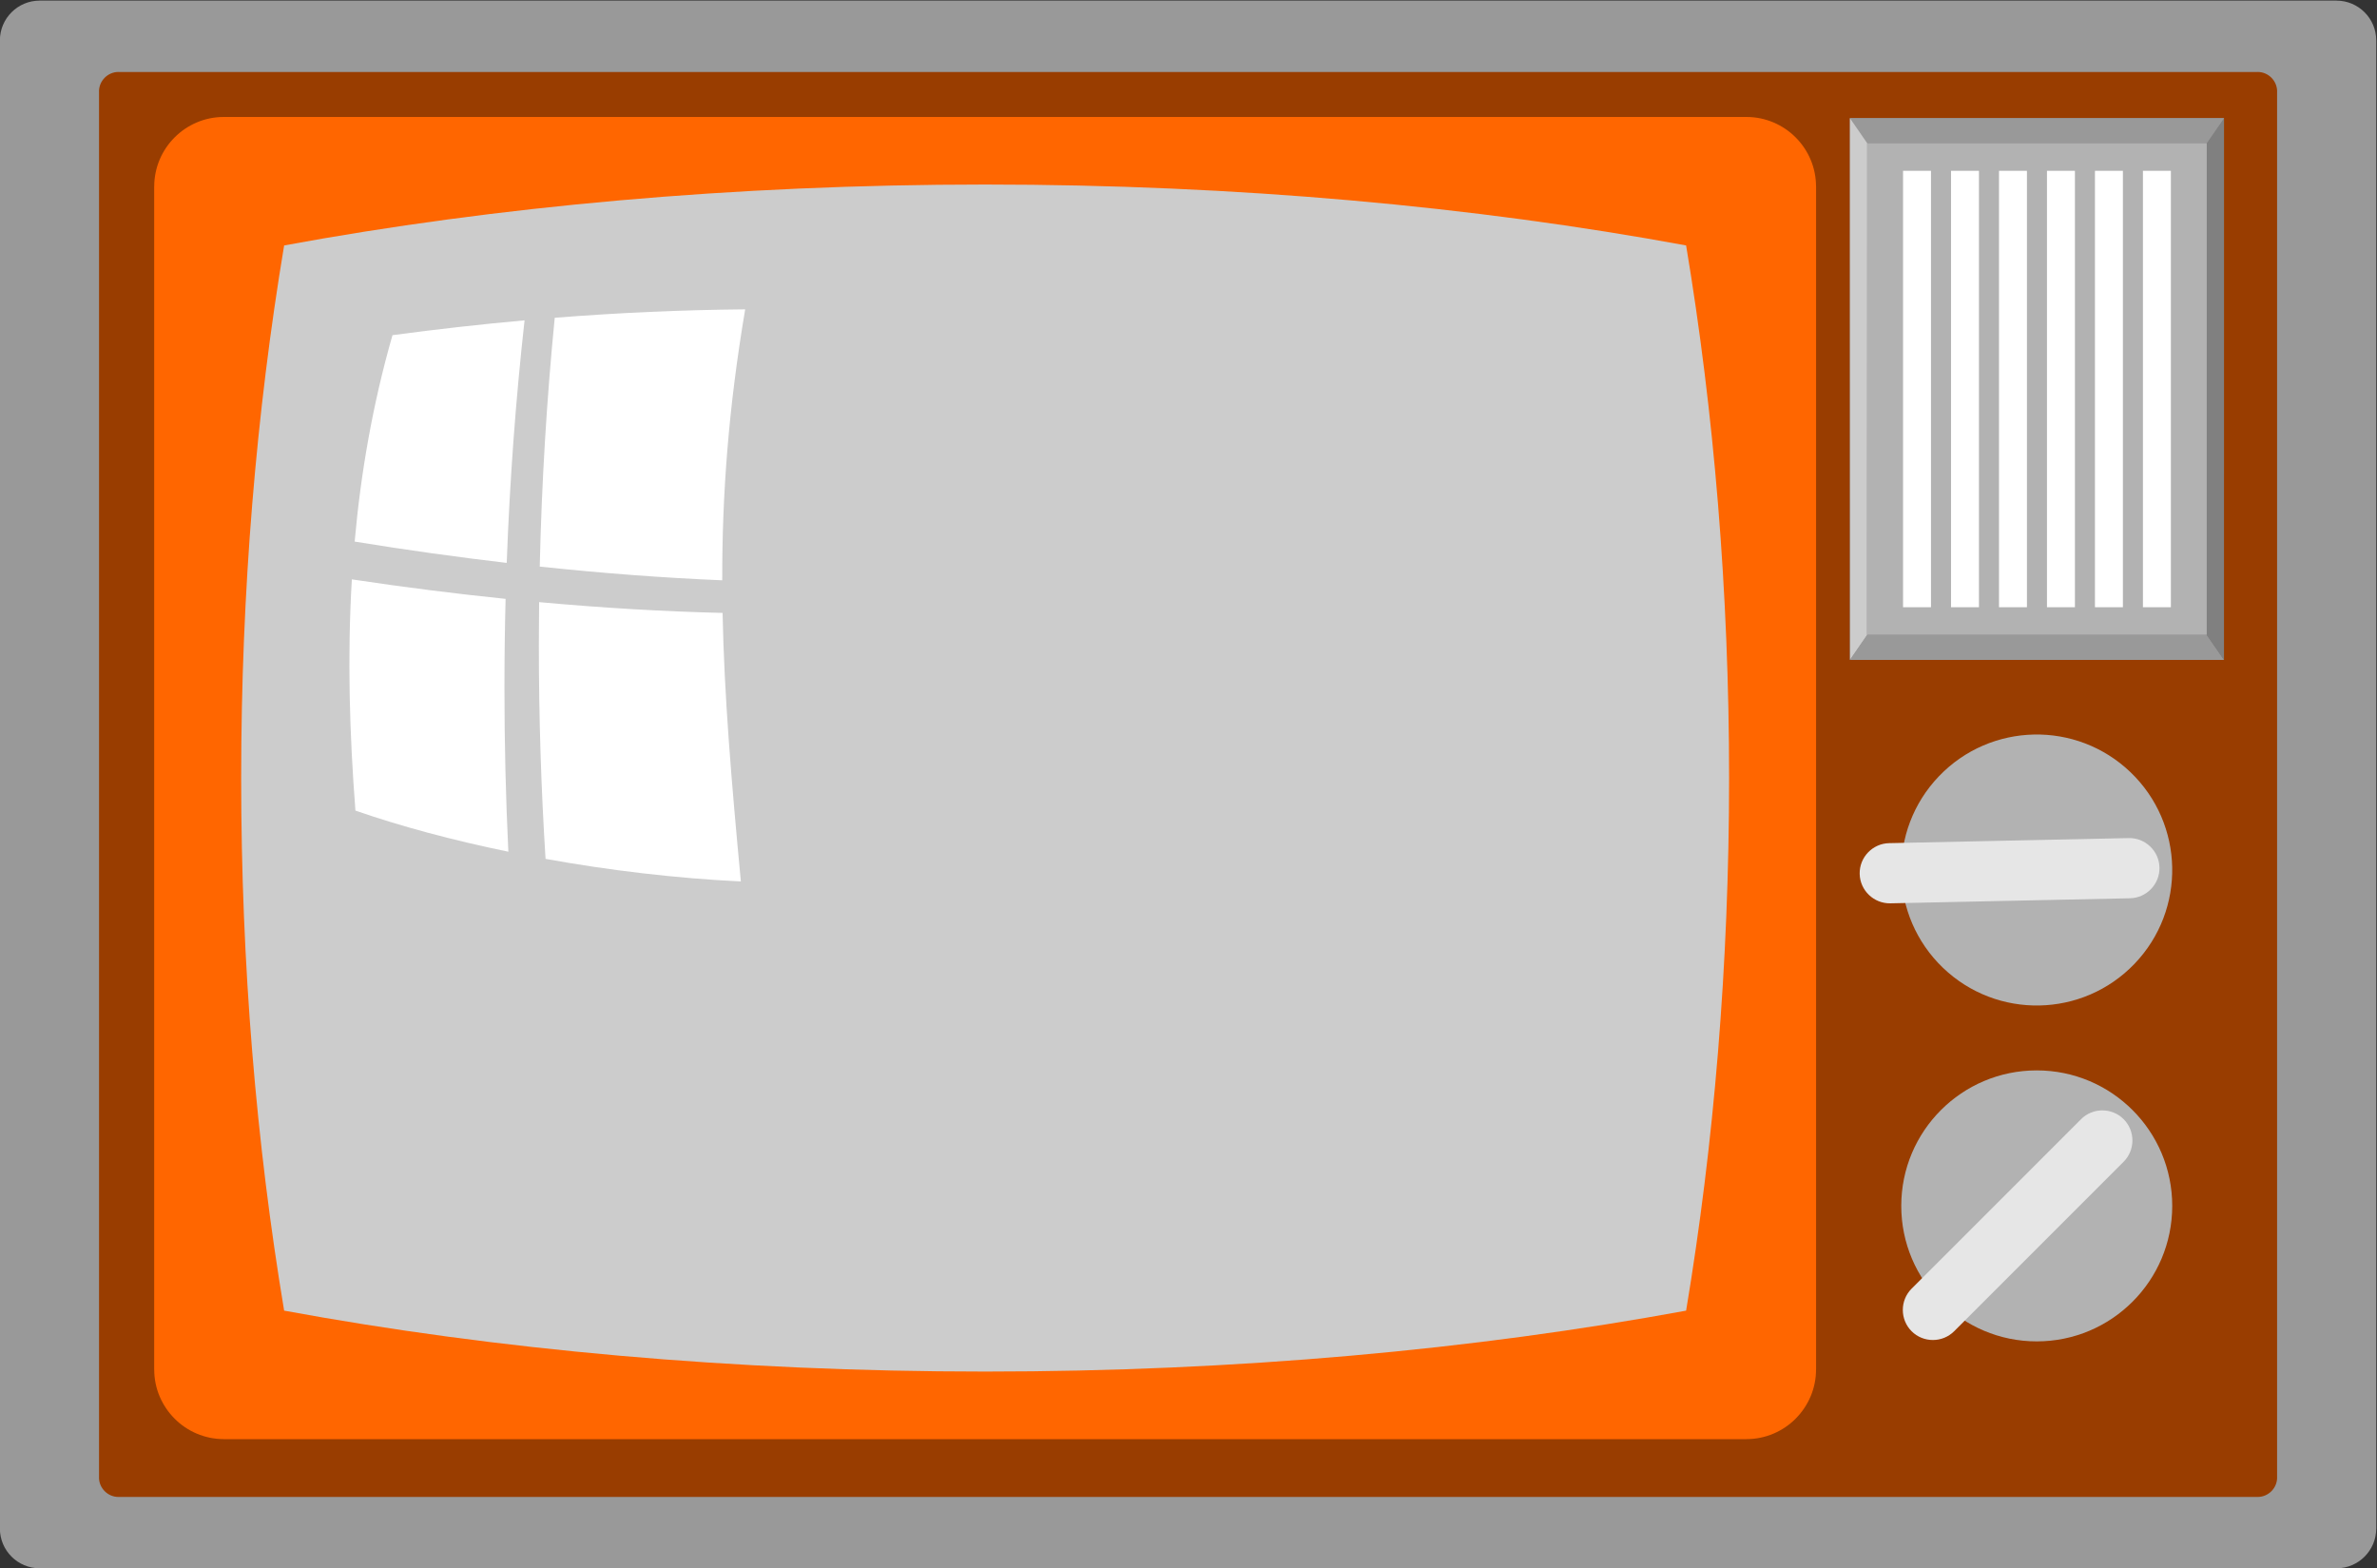 <?xml version="1.0" encoding="UTF-8" standalone="no"?>
<!-- Created with Inkscape (http://www.inkscape.org/) -->

<svg
   version="1.1"
   id="svg2"
   width="475.491"
   height="313.663"
   viewBox="0 0 475.491 313.663"
   xmlns="http://www.w3.org/2000/svg"
   xmlns:svg="http://www.w3.org/2000/svg">
  <rect x="0" y="0" width="475.491" height="313.663" fill="#333333" stroke="none"/>
  <defs
     id="defs6">
    <clipPath
       clipPathUnits="userSpaceOnUse"
       id="clipPath58">
      <path
         d="m 3621.72,3295.75 h 561.29 v -812.91 h -561.29 z"
         clip-rule="evenodd"
         id="path56" />
    </clipPath>
    <linearGradient
       x1="-21.949"
       y1="0"
       x2="21.949"
       y2="0"
       gradientUnits="userSpaceOnUse"
       gradientTransform="matrix(0,10,-10,0,3902.37,2889.3)"
       spreadMethod="pad"
       id="linearGradient64">
      <stop
         style="stop-opacity:1;stop-color:#656263"
         offset="0"
         id="stop60" />
      <stop
         style="stop-opacity:1;stop-color:#918f90"
         offset="1"
         id="stop62" />
    </linearGradient>
  </defs>
  <g
     id="g8"
     transform="matrix(1.333,0,0,-1.333,-112.716,462.956)">
    <g
       id="g10"
       transform="scale(0.1)">
      <path
         d="M 905.039,3472.17 H 4351.9 v -0.06 c 16.42,0 31.34,-6.72 42.14,-17.52 10.76,-10.76 17.44,-25.64 17.46,-42.05 h 0.05 v -0.04 -2233.13 -0.02 h -0.05 c -0.01,-16.42 -6.72,-31.34 -17.53,-42.14 -10.76,-10.76 -25.64,-17.44 -42.05,-17.46 v -0.05 h -0.04 -3446.841 -0.019 v 0.05 c -16.422,0.01 -31.34,6.72 -42.141,17.52 -10.754,10.77 -17.441,25.65 -17.453,42.05 h -0.059 v 0.05 2233.13 0.02 h 0.059 c 0.004,16.42 6.719,31.34 17.519,42.14 10.766,10.76 25.649,17.44 42.051,17.45 v 0.06 h 0.043"
         style="fill:#999999;fill-opacity:1;fill-rule:nonzero;stroke:none"
         id="path34" />
      <path
         d="M 4233.55,3365.02 H 1023.32 v 0.05 c -7.98,-0.01 -15.28,-3.31 -20.59,-8.63 -5.3,-5.29 -8.589,-12.58 -8.593,-20.58 h 0.054 v -0.02 -2079.81 -0.04 h -0.054 c 0.004,-7.99 3.308,-15.29 8.623,-20.6 5.29,-5.3 12.58,-8.59 20.58,-8.59 v 0.05 h 0.02 3210.19 0.04 v -0.05 c 7.99,0 15.29,3.31 20.61,8.62 5.29,5.3 8.58,12.59 8.58,20.59 h -0.05 v 0.02 2079.81 0.04 h 0.05 c 0,7.98 -3.31,15.28 -8.62,20.6 -5.29,5.29 -12.59,8.58 -20.59,8.59 v -0.05 h -0.02"
         style="fill:#993d00;fill-opacity:1;fill-rule:nonzero;stroke:none"
         id="path36" />
      <path
         d="m 1181.48,3297.58 h 2284.91 v -0.05 c 28.79,-0.01 54.93,-11.75 73.82,-30.65 18.9,-18.9 30.63,-45.02 30.64,-73.79 h 0.06 v -0.04 -1774.99 -0.02 h -0.06 c -0.01,-28.74 -11.76,-54.87 -30.68,-73.8 l 0.03,-0.03 c -18.89,-18.89 -45.01,-30.62 -73.79,-30.63 v -0.06 h -0.04 -2284.89 -0.02 v 0.06 c -28.79,0.01 -54.92,11.75 -73.82,30.65 v 0.05 c -18.89,18.89 -30.63,44.99 -30.64,73.74 h -0.05 v 0.04 1774.99 0.02 h 0.05 c 0.01,28.79 11.75,54.92 30.65,73.82 18.89,18.89 45.01,30.63 73.79,30.64 v 0.05 h 0.04"
         style="fill:#ff6600;fill-opacity:1;fill-rule:nonzero;stroke:none"
         id="path38" />
      <path
         d="m 3375.87,3104.74 c 41.7,-249.84 64.49,-518.83 64.49,-799.19 0,-280.34 -22.79,-549.32 -64.49,-799.17 -317.28,-58.49 -674.32,-91.42 -1051.94,-91.42 -377.63,0 -734.66,32.93 -1051.95,91.42 -41.7,249.85 -64.48,518.83 -64.48,799.17 0,280.36 22.78,549.35 64.48,799.19 317.29,58.49 674.32,91.4 1051.95,91.4 377.62,0 734.66,-32.91 1051.94,-91.4"
         style="fill:#cccccc;fill-opacity:1;fill-rule:evenodd;stroke:none"
         id="path40" />
      <path
         d="m 1378.96,2256.73 c -8.92,115.49 -12.26,231.02 -5.37,346.93 78.52,-11.8 155.51,-21.53 230.72,-29.25 -1.15,-44.34 -1.73,-89 -1.73,-133.97 0,-82.87 1.98,-164.74 5.87,-245.43 -83.68,17.2 -162.19,38.28 -229.49,61.72 z m -1.16,403.63 c 9.18,102.83 27.01,206.01 56.77,309.76 67.15,8.97 132.97,16.37 198.2,22.24 -13.16,-118.17 -22.21,-239.74 -26.77,-363.98 -74.52,8.71 -150.67,19.36 -228.2,31.98 z m 300.24,335.83 c 95.39,7.55 189.89,11.78 285.8,12.66 -25.08,-148.58 -34.65,-277.1 -34.43,-406.59 -88.17,3.71 -179.64,10.57 -273.86,20.59 2.92,127.33 10.55,252.03 22.49,373.34 z m 251.89,-442.86 c 2.48,-124.8 13.32,-252.92 27.44,-402.94 -96.83,4.61 -197.35,16.61 -293.1,33.86 -6.63,104.9 -10.06,211.96 -10.06,320.74 0,21.58 0.14,43.09 0.4,64.53 94.99,-8.7 186.94,-14.07 275.32,-16.19"
         style="fill:#ffffff;fill-opacity:1;fill-rule:evenodd;stroke:none"
         id="path42" />
      <path
         d="m 4042.75,2314.33 c 81.05,-77.71 83.77,-206.41 6.07,-287.47 -77.71,-81.06 -206.41,-83.78 -287.47,-6.07 -81.06,77.7 -83.78,206.41 -6.07,287.46 77.7,81.07 206.41,83.78 287.47,6.08"
         style="fill:#b2b2b2;fill-opacity:1;fill-rule:evenodd;stroke:none"
         id="path44" />
      <path
         d="m 4086.22,2171.26 v 0 c 0.53,-24.83 -19.36,-45.58 -44.2,-46.11 l -359.6,-7.59 c -24.83,-0.53 -45.58,19.36 -46.1,44.19 v 0 c -0.53,24.84 19.36,45.59 44.2,46.11 l 359.6,7.6 c 24.83,0.52 45.58,-19.37 46.1,-44.2"
         style="fill:#e6e6e6;fill-opacity:1;fill-rule:evenodd;stroke:none"
         id="path46" />
      <path
         d="m 3902.05,1866.87 c 112.29,0 203.31,-91.02 203.31,-203.31 0,-112.29 -91.02,-203.32 -203.31,-203.32 -112.29,0 -203.32,91.03 -203.32,203.32 0,112.29 91.03,203.31 203.32,203.31"
         style="fill:#b2b2b2;fill-opacity:1;fill-rule:evenodd;stroke:none"
         id="path48" />
      <path
         d="m 4032.44,1793.68 v 0 c 17.56,-17.56 17.56,-46.3 0,-63.87 l -254.33,-254.33 c -17.57,-17.57 -46.31,-17.57 -63.87,0 v 0 c -17.57,17.56 -17.57,46.31 0,63.87 l 254.33,254.33 c 17.56,17.57 46.3,17.57 63.87,0"
         style="fill:#e6e6e6;fill-opacity:1;fill-rule:evenodd;stroke:none"
         id="path50" />
      <g
         id="g52">
        <g
           id="g54"
           clip-path="url(#clipPath58)">
          <path
             d="m 3621.72,3295.75 h 561.29 v -812.91 h -561.29 v 812.91"
             style="fill:url(#linearGradient64);fill-opacity:1;fill-rule:nonzero;stroke:none"
             id="path66" />
        </g>
      </g>
      <path
         d="m 3647.53,3258.38 h 509.68 v -738.16 h -509.68 v 738.16"
         style="fill:#b2b2b2;fill-opacity:1;fill-rule:evenodd;stroke:none"
         id="path68" />
      <path
         d="m 4157.21,3258.38 25.8,37.37 v -812.91 l -25.8,37.38 v 738.16"
         style="fill:#808080;fill-opacity:1;fill-rule:evenodd;stroke:none"
         id="path70" />
      <path
         d="m 3647.53,3258.38 -25.81,37.37 h 561.29 l -25.8,-37.37 h -509.68"
         style="fill:#999999;fill-opacity:1;fill-rule:evenodd;stroke:none"
         id="path72" />
      <path
         d="m 4183.01,2482.84 -25.8,37.38 h -509.68 l -25.81,-37.38 h 561.29"
         style="fill:#999999;fill-opacity:1;fill-rule:evenodd;stroke:none"
         id="path74" />
      <path
         d="m 3621.72,3295.75 25.81,-37.37 v -738.16 l -25.81,-37.38 v 812.91"
         style="fill:#cccccc;fill-opacity:1;fill-rule:evenodd;stroke:none"
         id="path76" />
      <path
         d="m 4061.4,3216.72 h 41.94 v -654.84 h -41.94 z m -72,0 h 41.94 v -654.84 h -41.94 z m -72,0 h 41.94 v -654.84 h -41.94 z m -72,0 h 41.94 v -654.84 h -41.94 z m -72,0 h 41.94 v -654.84 h -41.94 z m -72,0 h 41.94 v -654.84 h -41.94 v 654.84"
         style="fill:#ffffff;fill-opacity:1;fill-rule:evenodd;stroke:none"
         id="path78" />
    </g>
  </g>
</svg>
